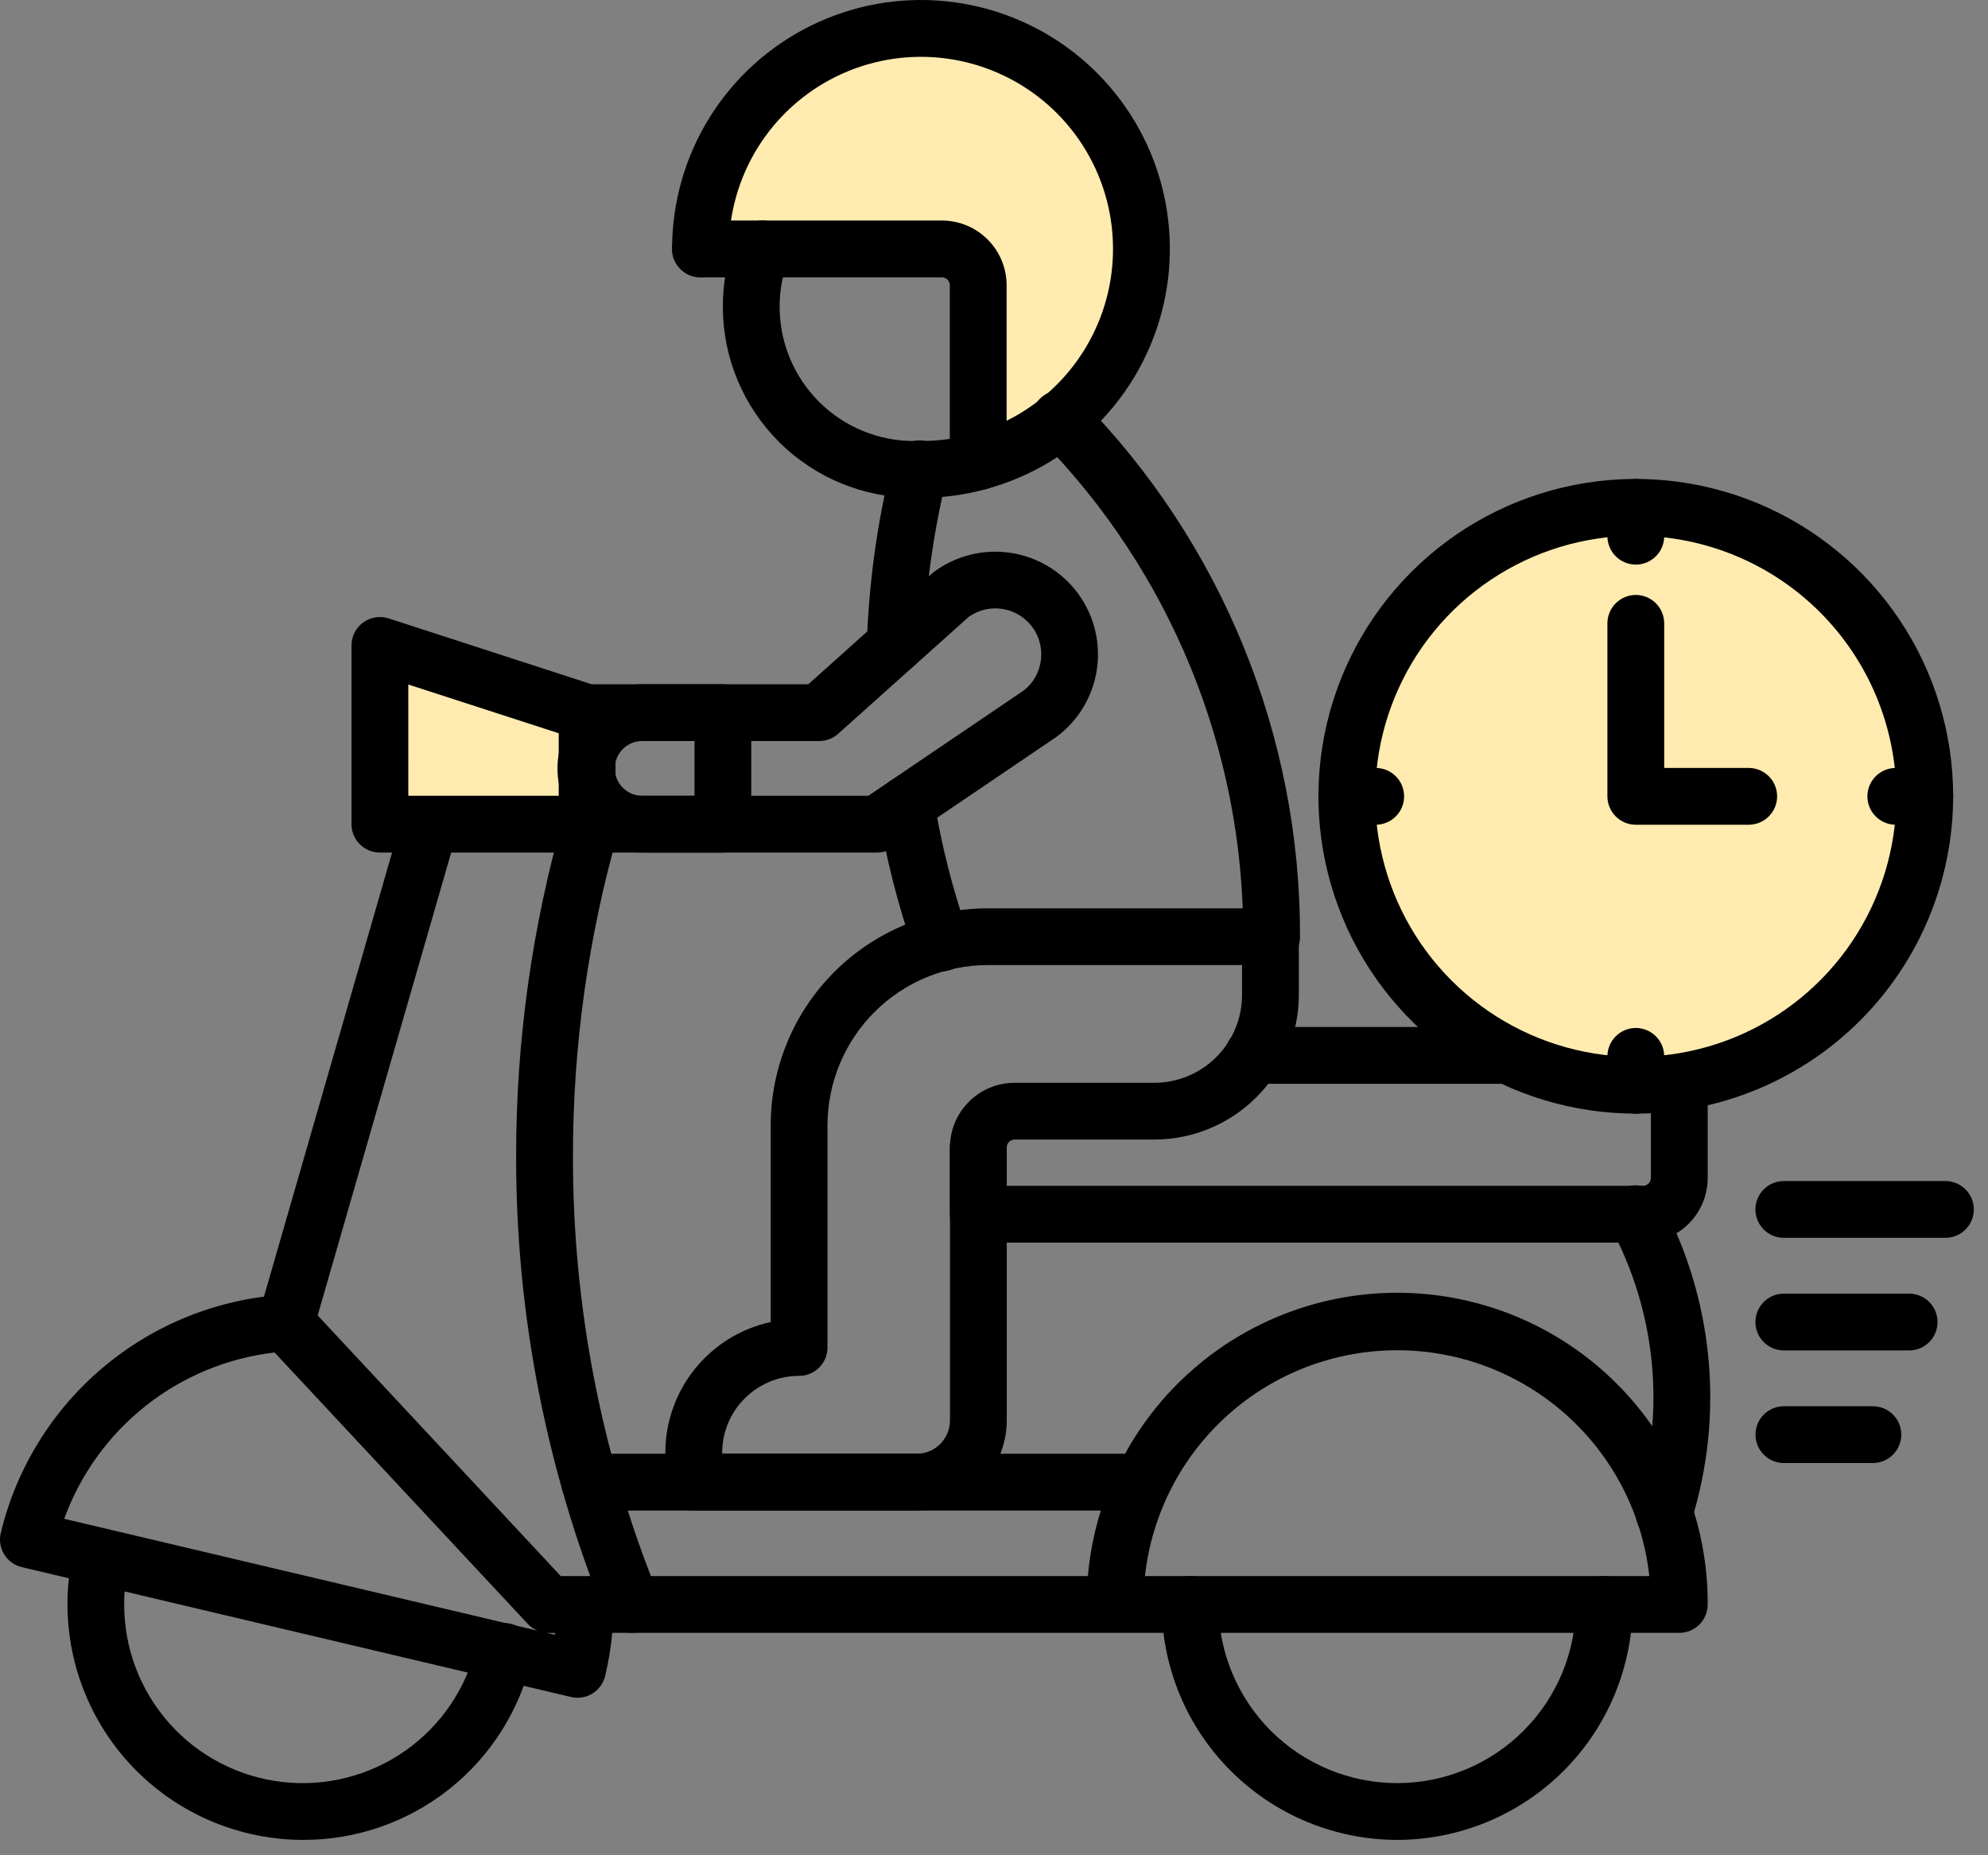 <svg width="105" height="98" viewBox="0 0 105 98" fill="none" xmlns="http://www.w3.org/2000/svg">
<rect x="0" y="0" width="105" height="98" fill="#808080" stroke="none"/>
<path d="M30.998 37.645V43.529H20.065V34.1L30.998 37.645Z" fill="#FFEBAF"/>
<path d="M60.282 13.159C60.283 15.717 59.441 18.204 57.885 20.235C56.329 22.265 54.146 23.726 51.676 24.39V15.07C51.676 14.819 51.627 14.571 51.531 14.338C51.436 14.106 51.295 13.895 51.117 13.718C50.94 13.54 50.729 13.399 50.497 13.303C50.265 13.207 50.016 13.158 49.765 13.159H36.995C36.98 11.62 37.271 10.095 37.85 8.669C38.429 7.244 39.284 5.948 40.367 4.855C41.449 3.763 42.738 2.895 44.157 2.303C45.577 1.711 47.1 1.407 48.638 1.407C50.176 1.407 51.699 1.711 53.119 2.303C54.539 2.895 55.827 3.763 56.91 4.855C57.992 5.948 58.848 7.244 59.427 8.669C60.005 10.095 60.296 11.62 60.282 13.159Z" fill="#FFEBAF"/>
<path d="M73.792 97.188C70.495 97.183 67.334 95.872 65.003 93.54C62.671 91.209 61.36 88.048 61.357 84.751C61.357 84.353 61.515 83.971 61.796 83.69C62.077 83.409 62.459 83.251 62.857 83.251C63.255 83.251 63.636 83.409 63.917 83.69C64.199 83.971 64.357 84.353 64.357 84.751C64.357 87.254 65.351 89.654 67.121 91.424C68.891 93.194 71.292 94.189 73.795 94.189C76.298 94.189 78.698 93.194 80.469 91.424C82.238 89.654 83.233 87.254 83.233 84.751C83.233 84.353 83.391 83.971 83.672 83.69C83.953 83.409 84.335 83.251 84.733 83.251C85.131 83.251 85.512 83.409 85.793 83.69C86.075 83.971 86.233 84.353 86.233 84.751C86.229 88.049 84.917 91.21 82.585 93.542C80.252 95.874 77.09 97.185 73.792 97.188Z" fill="black"/>
<path d="M87.891 81.433C87.694 81.434 87.5 81.397 87.318 81.322C87.136 81.248 86.971 81.138 86.831 80.999C86.692 80.861 86.581 80.696 86.506 80.515C86.43 80.334 86.391 80.139 86.391 79.942C86.391 79.783 86.414 79.624 86.46 79.471C87.216 77.064 87.483 74.53 87.245 72.019C87.007 69.507 86.27 67.069 85.077 64.847C84.979 64.673 84.917 64.481 84.894 64.283C84.871 64.085 84.888 63.884 84.943 63.693C84.999 63.501 85.092 63.322 85.218 63.167C85.343 63.012 85.498 62.884 85.674 62.789C85.85 62.695 86.042 62.637 86.241 62.617C86.439 62.599 86.64 62.619 86.83 62.679C87.02 62.738 87.197 62.835 87.35 62.963C87.502 63.091 87.628 63.249 87.719 63.426C89.099 65.996 89.953 68.814 90.231 71.717C90.509 74.62 90.205 77.549 89.337 80.334C89.248 80.649 89.059 80.927 88.798 81.126C88.537 81.324 88.219 81.432 87.891 81.433Z" fill="black"/>
<path d="M16.001 97.188C12.704 97.183 9.542 95.872 7.211 93.54C4.879 91.209 3.568 88.048 3.564 84.751C3.559 83.776 3.678 82.806 3.918 81.862C4.031 81.491 4.283 81.178 4.621 80.989C4.959 80.8 5.358 80.749 5.733 80.847C6.108 80.945 6.43 81.185 6.632 81.515C6.835 81.846 6.901 82.242 6.818 82.621C6.64 83.316 6.553 84.032 6.559 84.751C6.556 87.064 7.404 89.298 8.942 91.027C10.479 92.756 12.598 93.86 14.897 94.127C17.195 94.395 19.511 93.808 21.405 92.479C23.299 91.15 24.637 89.171 25.167 86.918C25.209 86.724 25.289 86.54 25.403 86.376C25.517 86.213 25.662 86.074 25.831 85.967C25.999 85.861 26.186 85.789 26.383 85.755C26.579 85.722 26.78 85.728 26.974 85.774C27.168 85.819 27.351 85.903 27.512 86.019C27.674 86.136 27.81 86.284 27.914 86.454C28.017 86.624 28.086 86.813 28.116 87.01C28.146 87.207 28.136 87.407 28.088 87.6C27.458 90.332 25.919 92.768 23.722 94.51C21.526 96.252 18.804 97.196 16.001 97.188Z" fill="black"/>
<path d="M48.416 79.791H36.641C36.243 79.791 35.861 79.633 35.58 79.352C35.299 79.071 35.141 78.689 35.141 78.291V76.734C35.142 75.121 35.695 73.558 36.707 72.303C37.719 71.048 39.13 70.176 40.706 69.834V59.434C40.71 56.397 41.919 53.485 44.067 51.338C46.215 49.191 49.127 47.984 52.164 47.98H67.1C67.297 47.98 67.492 48.019 67.674 48.095C67.856 48.17 68.021 48.281 68.16 48.42C68.3 48.559 68.41 48.724 68.486 48.907C68.561 49.089 68.6 49.283 68.6 49.48V52.562C68.597 54.585 67.792 56.526 66.361 57.957C64.929 59.388 62.989 60.192 60.965 60.194H53.585C53.476 60.195 53.372 60.239 53.295 60.316C53.218 60.392 53.174 60.497 53.174 60.605V75.035C53.172 76.297 52.671 77.506 51.779 78.398C50.886 79.289 49.677 79.791 48.416 79.791ZM38.141 76.791H48.416C48.882 76.791 49.329 76.606 49.659 76.277C49.988 75.947 50.174 75.501 50.175 75.034V60.606C50.175 59.703 50.535 58.836 51.174 58.197C51.813 57.557 52.68 57.198 53.584 57.197H60.964C62.193 57.196 63.372 56.708 64.241 55.839C65.11 54.969 65.599 53.791 65.6 52.562V50.978H52.164C49.921 50.981 47.771 51.874 46.186 53.46C44.6 55.046 43.708 57.196 43.706 59.438V71.177C43.706 71.575 43.548 71.957 43.266 72.238C42.985 72.519 42.604 72.677 42.206 72.677H42.2C41.125 72.679 40.094 73.107 39.334 73.867C38.573 74.627 38.145 75.658 38.144 76.734L38.141 76.791Z" fill="black"/>
<path d="M30.502 89.68C30.385 89.68 30.269 89.666 30.155 89.639L1.155 82.781C0.963 82.736 0.781 82.654 0.621 82.539C0.461 82.423 0.326 82.278 0.223 82.109C0.119 81.942 0.05 81.755 0.019 81.561C-0.012 81.366 -0.005 81.167 0.041 80.975C0.865 77.552 2.763 74.483 5.458 72.218C8.153 69.953 11.503 68.61 15.017 68.388C15.237 68.374 15.457 68.409 15.662 68.492C15.867 68.574 16.05 68.701 16.2 68.864L29.617 83.252H30.817C30.877 83.249 30.938 83.249 30.999 83.252H57.459C57.829 79.038 59.813 75.129 62.998 72.344C66.182 69.558 70.32 68.111 74.547 68.304C78.773 68.498 82.761 70.317 85.677 73.383C88.594 76.448 90.213 80.522 90.196 84.752C90.196 85.15 90.038 85.532 89.756 85.813C89.475 86.094 89.094 86.252 88.696 86.252H32.337C32.268 87.022 32.142 87.785 31.96 88.537C31.88 88.863 31.693 89.153 31.429 89.361C31.164 89.568 30.838 89.681 30.502 89.68ZM28.86 86.249L29.308 86.356L29.319 86.257H28.961C28.931 86.252 28.895 86.251 28.864 86.249H28.86ZM3.392 80.227L28.392 86.136C28.195 86.055 28.018 85.932 27.873 85.776L14.502 71.442C12.017 71.731 9.662 72.706 7.7 74.257C5.738 75.809 4.246 77.876 3.392 80.227ZM60.474 83.252H87.112C86.75 79.973 85.19 76.943 82.733 74.742C80.275 72.541 77.092 71.324 73.793 71.324C70.494 71.324 67.31 72.541 64.853 74.742C62.395 76.943 60.836 79.973 60.474 83.252Z" fill="black"/>
<path d="M46.323 45.035H33.956C33.367 45.043 32.781 44.935 32.234 44.715C31.687 44.496 31.189 44.17 30.77 43.757C30.35 43.343 30.016 42.85 29.789 42.306C29.561 41.763 29.444 41.179 29.444 40.59C29.444 40.001 29.561 39.417 29.789 38.874C30.016 38.33 30.35 37.837 30.77 37.423C31.189 37.01 31.687 36.684 32.234 36.465C32.781 36.245 33.367 36.137 33.956 36.145H42.693L49.229 30.291C49.263 30.26 49.298 30.231 49.336 30.203C50.493 29.349 51.942 28.988 53.365 29.2C54.788 29.412 56.068 30.18 56.926 31.334C57.782 32.491 58.145 33.941 57.933 35.364C57.721 36.788 56.953 38.069 55.797 38.926L47.165 44.776C46.916 44.945 46.623 45.035 46.323 45.035ZM33.956 39.144C33.763 39.138 33.571 39.172 33.391 39.242C33.211 39.313 33.047 39.419 32.909 39.553C32.77 39.688 32.661 39.849 32.586 40.027C32.51 40.205 32.472 40.396 32.472 40.589C32.472 40.782 32.51 40.973 32.586 41.151C32.661 41.329 32.77 41.49 32.909 41.625C33.047 41.76 33.211 41.865 33.391 41.936C33.571 42.006 33.763 42.04 33.956 42.035H45.864L54.064 36.478C54.558 36.099 54.883 35.54 54.97 34.922C55.04 34.453 54.971 33.972 54.771 33.541C54.57 33.11 54.248 32.748 53.844 32.498C53.439 32.249 52.971 32.123 52.495 32.138C52.021 32.152 51.56 32.306 51.172 32.58L44.264 38.764C43.989 39.01 43.633 39.145 43.264 39.145L33.956 39.144Z" fill="black"/>
<path d="M38.18 45.035H20.065C19.667 45.035 19.285 44.877 19.004 44.595C18.723 44.314 18.565 43.932 18.565 43.535V34.093C18.565 33.857 18.621 33.623 18.728 33.413C18.835 33.202 18.991 33.019 19.183 32.88C19.374 32.741 19.596 32.649 19.83 32.612C20.063 32.575 20.303 32.593 20.528 32.666L31.247 36.145H38.179C38.577 36.145 38.958 36.303 39.239 36.584C39.521 36.865 39.679 37.247 39.679 37.645V43.533C39.679 43.73 39.64 43.926 39.565 44.108C39.49 44.29 39.379 44.455 39.24 44.594C39.101 44.734 38.936 44.844 38.754 44.92C38.572 44.995 38.377 45.034 38.18 45.035ZM21.566 42.035H36.682V39.142H31.01C30.853 39.143 30.696 39.118 30.547 39.069L21.565 36.157L21.566 42.035Z" fill="black"/>
<path d="M15.102 71.385C14.961 71.386 14.821 71.366 14.686 71.326C14.304 71.215 13.981 70.958 13.789 70.61C13.596 70.262 13.55 69.852 13.66 69.469L21.26 43.118C21.376 42.743 21.635 42.429 21.98 42.242C22.326 42.056 22.731 42.012 23.108 42.121C23.485 42.23 23.805 42.482 23.998 42.824C24.192 43.166 24.243 43.57 24.142 43.95L16.542 70.302C16.451 70.615 16.262 70.889 16.003 71.084C15.743 71.28 15.427 71.385 15.102 71.385Z" fill="black"/>
<path d="M33.356 86.251C33.057 86.25 32.766 86.161 32.518 85.994C32.271 85.827 32.079 85.59 31.967 85.314C28.843 77.608 27.245 69.369 27.261 61.054C27.258 54.987 28.102 48.95 29.77 43.117C29.879 42.734 30.136 42.41 30.484 42.217C30.832 42.024 31.243 41.977 31.625 42.086C32.008 42.195 32.332 42.452 32.525 42.8C32.718 43.148 32.765 43.559 32.656 43.941C31.064 49.506 30.258 55.267 30.262 61.054C30.245 68.983 31.768 76.839 34.747 84.186C34.839 84.414 34.874 84.661 34.849 84.905C34.824 85.15 34.739 85.384 34.601 85.588C34.464 85.792 34.279 85.959 34.062 86.074C33.845 86.19 33.603 86.25 33.358 86.251H33.356Z" fill="black"/>
<path d="M49.715 51.312C49.404 51.313 49.101 51.217 48.848 51.038C48.594 50.859 48.402 50.605 48.299 50.312C47.433 47.849 46.789 45.313 46.373 42.736C46.31 42.342 46.406 41.941 46.64 41.618C46.873 41.296 47.225 41.08 47.618 41.017C48.011 40.954 48.413 41.05 48.736 41.284C49.058 41.517 49.274 41.869 49.337 42.263C49.725 44.662 50.326 47.023 51.133 49.316C51.213 49.542 51.237 49.784 51.204 50.022C51.171 50.26 51.082 50.486 50.943 50.682C50.804 50.878 50.62 51.038 50.407 51.148C50.194 51.258 49.957 51.316 49.717 51.316L49.715 51.312Z" fill="black"/>
<path d="M48.641 26.294C48.239 26.295 47.853 26.138 47.566 25.858C47.278 25.577 47.112 25.195 47.104 24.794C47.1 24.599 47.134 24.405 47.206 24.223C47.278 24.042 47.384 23.877 47.52 23.737C47.657 23.598 47.819 23.486 47.998 23.41C48.178 23.334 48.371 23.294 48.566 23.294H48.641C49.528 23.298 50.411 23.181 51.266 22.947C53.095 22.457 54.751 21.465 56.045 20.083C57.34 18.701 58.222 16.984 58.592 15.127C58.961 13.27 58.804 11.347 58.137 9.574C57.47 7.802 56.321 6.252 54.819 5.099C53.316 3.946 51.521 3.236 49.637 3.051C47.752 2.865 45.854 3.21 44.155 4.048C42.457 4.885 41.027 6.181 40.027 7.789C39.027 9.397 38.497 11.253 38.497 13.146C38.497 13.344 38.458 13.539 38.383 13.72C38.307 13.902 38.197 14.068 38.057 14.207C37.918 14.346 37.753 14.457 37.571 14.532C37.389 14.608 37.194 14.646 36.997 14.646C36.8 14.646 36.605 14.608 36.423 14.532C36.241 14.457 36.075 14.346 35.936 14.207C35.797 14.068 35.686 13.902 35.611 13.72C35.536 13.539 35.497 13.344 35.497 13.146C35.497 10.693 36.183 8.289 37.478 6.205C38.773 4.122 40.626 2.442 42.826 1.357C45.026 0.271 47.486 -0.177 49.927 0.063C52.369 0.303 54.695 1.221 56.641 2.713C58.588 4.206 60.079 6.214 60.944 8.509C61.809 10.805 62.015 13.297 61.538 15.703C61.06 18.11 59.919 20.334 58.243 22.126C56.568 23.918 54.424 25.205 52.055 25.841C50.943 26.146 49.794 26.298 48.641 26.294Z" fill="black"/>
<path d="M48.464 26.302C48.383 26.302 48.318 26.302 48.269 26.294C45.595 26.292 43.031 25.229 41.139 23.339C39.247 21.449 38.182 18.886 38.178 16.212C38.171 14.972 38.403 13.743 38.859 12.591C39.007 12.221 39.295 11.925 39.661 11.769C40.026 11.612 40.439 11.607 40.809 11.755C41.178 11.902 41.474 12.191 41.631 12.556C41.787 12.922 41.792 13.335 41.645 13.704C41.331 14.503 41.172 15.354 41.178 16.212C41.179 18.089 41.926 19.889 43.253 21.218C44.58 22.546 46.38 23.293 48.258 23.296L48.427 23.302C48.812 23.264 49.196 23.376 49.5 23.616C49.804 23.855 50.004 24.202 50.058 24.585C50.112 24.968 50.016 25.357 49.79 25.671C49.564 25.985 49.225 26.199 48.845 26.27C48.719 26.292 48.592 26.303 48.464 26.302Z" fill="black"/>
<path d="M51.666 25.892C51.268 25.892 50.886 25.735 50.605 25.453C50.324 25.172 50.166 24.79 50.166 24.392V15.065C50.165 14.954 50.121 14.849 50.043 14.771C49.965 14.693 49.86 14.649 49.75 14.649H36.995C36.597 14.649 36.215 14.491 35.934 14.209C35.653 13.928 35.495 13.546 35.495 13.149C35.495 12.751 35.653 12.369 35.934 12.088C36.215 11.806 36.597 11.649 36.995 11.649H49.753C50.658 11.65 51.526 12.011 52.165 12.651C52.805 13.291 53.165 14.159 53.166 15.065V24.392C53.166 24.79 53.008 25.172 52.726 25.453C52.445 25.735 52.064 25.892 51.666 25.892Z" fill="black"/>
<path d="M47.282 35.545H47.235C46.837 35.533 46.461 35.364 46.188 35.074C45.916 34.784 45.77 34.398 45.782 34.001C45.891 30.775 46.336 27.57 47.109 24.436C47.152 24.241 47.234 24.057 47.35 23.894C47.465 23.731 47.613 23.593 47.782 23.487C47.952 23.382 48.142 23.312 48.339 23.28C48.536 23.249 48.738 23.258 48.932 23.306C49.126 23.354 49.309 23.44 49.469 23.559C49.629 23.678 49.764 23.829 49.866 24.001C49.967 24.173 50.033 24.364 50.06 24.562C50.086 24.76 50.073 24.962 50.021 25.154C49.298 28.081 48.883 31.075 48.782 34.087C48.771 34.478 48.608 34.849 48.328 35.121C48.048 35.393 47.672 35.546 47.282 35.545Z" fill="black"/>
<path d="M67.163 50.986C66.765 50.986 66.383 50.828 66.102 50.546C65.821 50.265 65.663 49.883 65.663 49.486C65.691 39.653 61.838 30.207 54.941 23.2C54.797 23.06 54.682 22.893 54.604 22.709C54.525 22.525 54.485 22.327 54.484 22.127C54.483 21.926 54.523 21.728 54.6 21.543C54.677 21.358 54.791 21.191 54.934 21.051C55.077 20.91 55.246 20.8 55.432 20.727C55.619 20.653 55.818 20.617 56.018 20.622C56.218 20.627 56.416 20.671 56.598 20.753C56.781 20.835 56.945 20.953 57.082 21.099C64.531 28.666 68.693 38.867 68.663 49.486C68.663 49.883 68.505 50.265 68.223 50.546C67.942 50.828 67.561 50.986 67.163 50.986Z" fill="black"/>
<path d="M79.637 57.248H66.189C65.791 57.248 65.409 57.09 65.128 56.809C64.847 56.528 64.689 56.146 64.689 55.748C64.689 55.351 64.847 54.969 65.128 54.688C65.409 54.407 65.791 54.248 66.189 54.248H79.637C80.035 54.248 80.416 54.407 80.697 54.688C80.979 54.969 81.137 55.351 81.137 55.748C81.137 56.146 80.979 56.528 80.697 56.809C80.416 57.09 80.035 57.248 79.637 57.248Z" fill="black"/>
<path d="M86.78 65.638H51.669C51.271 65.638 50.889 65.481 50.608 65.199C50.327 64.918 50.169 64.536 50.169 64.138V60.594C50.169 60.197 50.327 59.815 50.608 59.534C50.889 59.253 51.271 59.094 51.669 59.094C52.067 59.094 52.448 59.253 52.729 59.534C53.011 59.815 53.169 60.197 53.169 60.594V62.639H86.78C86.889 62.637 86.994 62.593 87.072 62.516C87.15 62.439 87.194 62.334 87.196 62.224V57.147C87.196 56.749 87.354 56.367 87.635 56.086C87.916 55.804 88.298 55.647 88.696 55.647C89.094 55.647 89.475 55.804 89.756 56.086C90.038 56.367 90.196 56.749 90.196 57.147V62.224C90.194 63.13 89.834 63.998 89.193 64.638C88.553 65.278 87.685 65.638 86.78 65.638Z" fill="black"/>
<path d="M86.398 57.328C94.827 57.328 101.661 50.495 101.661 42.066C101.661 33.636 94.827 26.802 86.398 26.802C77.968 26.802 71.135 33.636 71.135 42.066C71.135 50.495 77.968 57.328 86.398 57.328Z" fill="#FFEBAF"/>
<path d="M86.397 58.824C83.082 58.823 79.841 57.84 77.084 55.998C74.328 54.156 72.18 51.538 70.911 48.475C69.643 45.412 69.311 42.041 69.958 38.79C70.605 35.538 72.202 32.552 74.547 30.208C76.891 27.864 79.878 26.267 83.13 25.621C86.382 24.975 89.752 25.307 92.815 26.576C95.877 27.846 98.495 29.994 100.336 32.751C102.178 35.508 103.16 38.749 103.16 42.065C103.154 46.508 101.386 50.768 98.244 53.91C95.101 57.052 90.841 58.819 86.397 58.824ZM86.397 28.299C83.675 28.299 81.014 29.106 78.751 30.618C76.487 32.13 74.724 34.279 73.682 36.794C72.64 39.309 72.367 42.076 72.898 44.745C73.429 47.415 74.739 49.867 76.664 51.792C78.588 53.717 81.04 55.028 83.71 55.56C86.379 56.091 89.147 55.819 91.662 54.778C94.177 53.736 96.326 51.973 97.839 49.71C99.352 47.447 100.159 44.786 100.16 42.065C100.156 38.416 98.704 34.917 96.124 32.337C93.544 29.757 90.046 28.306 86.397 28.302V28.299Z" fill="black"/>
<path d="M86.398 29.823C86 29.823 85.618 29.666 85.337 29.384C85.056 29.103 84.898 28.721 84.898 28.323V26.802C84.898 26.404 85.056 26.022 85.337 25.741C85.618 25.459 86 25.302 86.398 25.302C86.796 25.302 87.177 25.459 87.459 25.741C87.74 26.022 87.898 26.404 87.898 26.802V28.323C87.898 28.721 87.74 29.103 87.459 29.384C87.177 29.666 86.796 29.823 86.398 29.823Z" fill="black"/>
<path d="M86.398 58.827C86 58.827 85.618 58.669 85.337 58.387C85.056 58.106 84.898 57.724 84.898 57.327V55.8C84.898 55.403 85.056 55.021 85.337 54.74C85.618 54.459 86 54.3 86.398 54.3C86.796 54.3 87.177 54.459 87.459 54.74C87.74 55.021 87.898 55.403 87.898 55.8V57.327C87.898 57.724 87.74 58.106 87.459 58.387C87.177 58.669 86.796 58.827 86.398 58.827Z" fill="black"/>
<path d="M72.661 43.565H71.135C70.737 43.565 70.355 43.407 70.074 43.125C69.793 42.844 69.635 42.462 69.635 42.065C69.635 41.667 69.793 41.285 70.074 41.004C70.355 40.723 70.737 40.565 71.135 40.565H72.661C73.059 40.565 73.44 40.723 73.721 41.004C74.003 41.285 74.161 41.667 74.161 42.065C74.161 42.462 74.003 42.844 73.721 43.125C73.44 43.407 73.059 43.565 72.661 43.565Z" fill="black"/>
<path d="M92.362 43.565H86.398C86 43.565 85.618 43.407 85.337 43.125C85.056 42.844 84.898 42.462 84.898 42.065V32.928C84.898 32.53 85.056 32.148 85.337 31.867C85.618 31.585 86 31.427 86.398 31.427C86.796 31.427 87.177 31.585 87.459 31.867C87.74 32.148 87.898 32.53 87.898 32.928V40.565H92.362C92.76 40.565 93.141 40.722 93.422 41.004C93.704 41.285 93.862 41.667 93.862 42.065C93.862 42.462 93.704 42.844 93.422 43.125C93.141 43.407 92.76 43.565 92.362 43.565Z" fill="black"/>
<path d="M101.66 43.565H100.13C99.732 43.565 99.35 43.407 99.069 43.125C98.788 42.844 98.63 42.462 98.63 42.065C98.63 41.667 98.788 41.285 99.069 41.004C99.35 40.723 99.732 40.565 100.13 40.565H101.66C102.058 40.565 102.439 40.723 102.72 41.004C103.002 41.285 103.16 41.667 103.16 42.065C103.16 42.462 103.002 42.844 102.72 43.125C102.439 43.407 102.058 43.565 101.66 43.565Z" fill="black"/>
<path d="M102.751 65.385H94.216C93.818 65.385 93.436 65.228 93.155 64.946C92.874 64.665 92.716 64.283 92.716 63.886C92.716 63.488 92.874 63.106 93.155 62.825C93.436 62.544 93.818 62.386 94.216 62.386H102.751C103.149 62.386 103.53 62.544 103.811 62.825C104.093 63.106 104.251 63.488 104.251 63.886C104.251 64.283 104.093 64.665 103.811 64.946C103.53 65.228 103.149 65.385 102.751 65.385Z" fill="black"/>
<path d="M100.835 71.334H94.216C93.818 71.334 93.436 71.175 93.155 70.894C92.874 70.613 92.716 70.231 92.716 69.834C92.716 69.436 92.874 69.054 93.155 68.773C93.436 68.492 93.818 68.334 94.216 68.334H100.835C101.233 68.334 101.614 68.492 101.895 68.773C102.177 69.054 102.335 69.436 102.335 69.834C102.335 70.231 102.177 70.613 101.895 70.894C101.614 71.175 101.233 71.334 100.835 71.334Z" fill="black"/>
<path d="M98.92 77.281H94.22C93.822 77.281 93.44 77.123 93.159 76.841C92.878 76.56 92.72 76.178 92.72 75.781C92.72 75.383 92.878 75.001 93.159 74.72C93.44 74.439 93.822 74.281 94.22 74.281H98.92C99.318 74.281 99.699 74.439 99.98 74.72C100.262 75.001 100.42 75.383 100.42 75.781C100.42 76.178 100.262 76.56 99.98 76.841C99.699 77.123 99.318 77.281 98.92 77.281Z" fill="black"/>
<path d="M31.01 45.033C30.612 45.033 30.23 44.876 29.949 44.594C29.668 44.313 29.51 43.931 29.51 43.533V37.645C29.51 37.247 29.668 36.865 29.949 36.584C30.23 36.303 30.612 36.145 31.01 36.145C31.408 36.145 31.789 36.303 32.07 36.584C32.352 36.865 32.51 37.247 32.51 37.645V43.533C32.51 43.931 32.352 44.313 32.07 44.594C31.789 44.876 31.408 45.033 31.01 45.033Z" fill="black"/>
<path d="M60.288 79.791H31.141C30.743 79.791 30.361 79.633 30.08 79.352C29.799 79.071 29.641 78.689 29.641 78.291C29.641 77.894 29.799 77.512 30.08 77.231C30.361 76.95 30.743 76.791 31.141 76.791H60.288C60.686 76.791 61.067 76.95 61.348 77.231C61.63 77.512 61.788 77.894 61.788 78.291C61.788 78.689 61.63 79.071 61.348 79.352C61.067 79.633 60.686 79.791 60.288 79.791Z" fill="black"/>
</svg>
